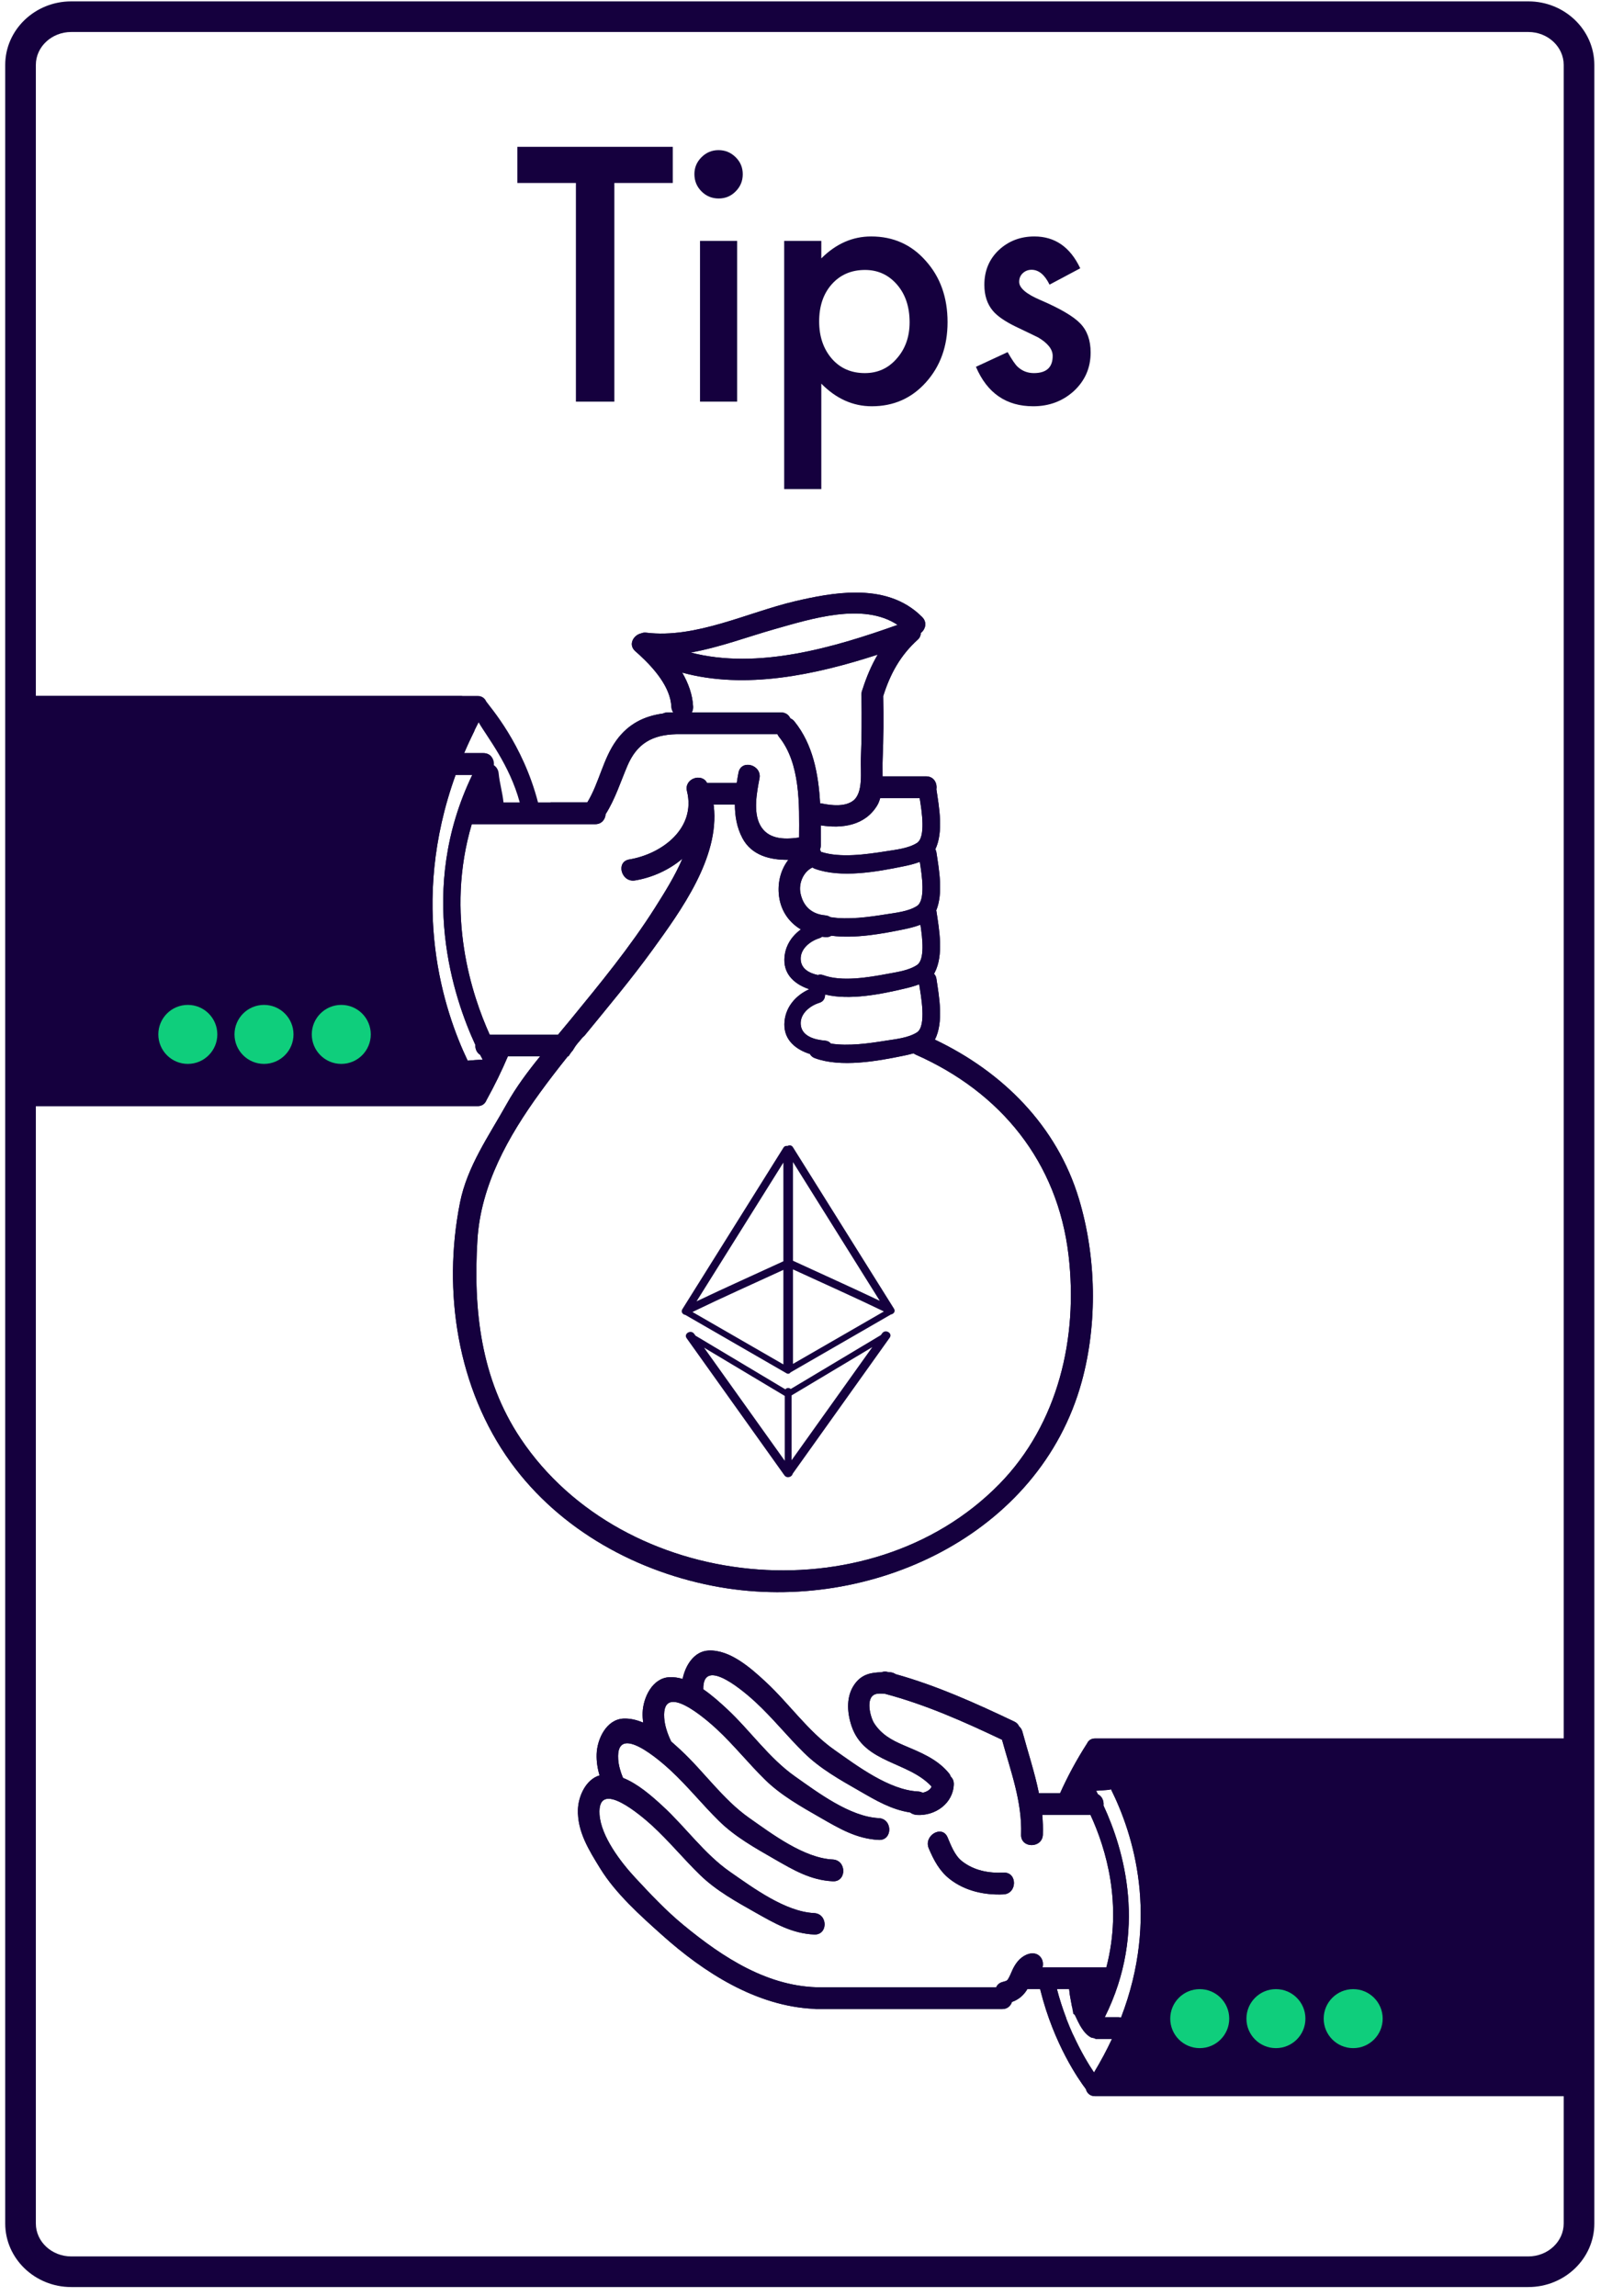 <?xml version="1.0" encoding="UTF-8" standalone="no"?>
<!DOCTYPE svg PUBLIC "-//W3C//DTD SVG 1.1//EN" "http://www.w3.org/Graphics/SVG/1.1/DTD/svg11.dtd">
<svg width="100%" height="100%" viewBox="0 0 1742 2497" version="1.1" xmlns="http://www.w3.org/2000/svg" xmlns:xlink="http://www.w3.org/1999/xlink" xml:space="preserve" xmlns:serif="http://www.serif.com/" style="fill-rule:evenodd;clip-rule:evenodd;stroke-linejoin:round;stroke-miterlimit:1.414;">
    <g id="Tips" transform="matrix(0.956,0,0,0.967,-588.889,-4059.92)">
        <rect x="615.896" y="4196.89" width="1821.68" height="2580.37" style="fill:none;"/>
        <g id="Layer-1" serif:id="Layer 1" transform="matrix(8.716,0,0,8.614,-92.965,-157.544)">
            <g transform="matrix(1,0,0,1,211.852,600.474)">
                <path d="M0,98.987C-17.026,116.393 -49.126,113.091 -62.525,93.064C-67.738,85.264 -68.727,76.26 -68.17,67.114C-67.732,59.974 -64.145,53.601 -59.996,47.888C-58.83,46.28 -57.613,44.711 -56.375,43.159L-56.289,43.159C-56.124,42.891 -55.942,42.63 -55.727,42.391C-55.681,42.311 -55.636,42.232 -55.584,42.159C-55.385,41.817 -55.146,41.51 -54.891,41.226C-54.737,41.038 -54.583,40.856 -54.43,40.674C-54.356,40.6 -54.276,40.544 -54.203,40.475C-51.185,36.78 -48.114,33.126 -45.312,29.26C-41.612,24.149 -36.535,17.198 -37.303,10.472C-37.308,10.404 -37.331,10.347 -37.342,10.285L-34.551,10.285C-34.545,11.792 -34.295,13.274 -33.573,14.645C-32.374,16.924 -29.941,17.521 -27.57,17.493C-28.502,18.698 -28.946,20.266 -28.821,21.887C-28.662,24.012 -27.548,25.622 -25.934,26.583C-27.195,27.492 -28.06,28.856 -28.088,30.522C-28.122,32.596 -26.593,33.801 -24.836,34.387C-26.672,35.212 -28.054,36.843 -28.088,38.952C-28.122,41.061 -26.547,42.278 -24.751,42.846C-24.626,43.079 -24.421,43.272 -24.114,43.386C-20.709,44.642 -15.952,43.778 -12.512,43.068C-12.143,42.994 -11.688,42.891 -11.222,42.76C-11.142,42.817 -11.051,42.875 -10.949,42.921C0.187,47.842 7.589,56.944 9.021,69.126C10.283,79.864 7.697,91.114 0,98.987M-66.567,40.317C-68.875,35.217 -72.405,24.633 -68.909,12.837L-52.793,12.837C-51.929,12.837 -51.474,12.2 -51.429,11.53C-50.178,9.551 -49.496,7.351 -48.586,5.214C-47.342,2.298 -45.335,1.161 -42.18,1.087L-28.992,1.087C-28.94,1.206 -28.878,1.32 -28.787,1.434C-26.001,4.884 -26.132,10.239 -26.167,14.588C-26.2,14.593 -26.229,14.588 -26.263,14.593C-28.179,14.86 -30.276,14.809 -31.271,12.923C-32.175,11.2 -31.68,8.659 -31.339,6.868C-30.992,5.077 -33.732,4.315 -34.08,6.112C-34.165,6.549 -34.238,6.993 -34.307,7.442L-38.189,7.442C-38.872,6.112 -41.213,6.874 -40.804,8.528C-39.61,13.36 -44.039,16.725 -48.336,17.442C-50.144,17.743 -49.377,20.483 -47.586,20.182C-45.295,19.801 -43.124,18.795 -41.407,17.35C-42.384,19.63 -43.749,21.796 -44.982,23.746C-48.229,28.874 -52.105,33.587 -55.942,38.276C-56.494,38.952 -57.068,39.634 -57.636,40.317L-66.567,40.317ZM-69.443,43.716C-72.547,37.218 -77.146,23.359 -71.018,6.402L-68.84,6.402C-76.077,21.392 -71.256,35.581 -68.442,41.653C-68.471,42.165 -68.261,42.681 -67.812,42.954C-67.692,43.193 -67.579,43.409 -67.471,43.602C-68.13,43.596 -68.784,43.659 -69.443,43.716M-68.011,-0.459C-66.925,1.439 -63.975,5.066 -62.645,9.995L-64.765,9.995C-64.89,8.716 -65.271,7.488 -65.396,6.209C-65.441,5.714 -65.691,5.362 -66.021,5.134C-65.947,4.378 -66.402,3.559 -67.386,3.559L-69.904,3.559C-69.341,2.235 -68.71,0.893 -68.011,-0.459M-15.9,-9.304C-16.724,-7.906 -17.361,-6.394 -17.878,-4.774C-17.941,-4.643 -17.986,-4.495 -18.003,-4.336C-18.043,-4.154 -18.049,-3.99 -18.021,-3.835C-17.975,-1.096 -17.992,1.638 -18.1,4.378C-18.157,5.919 -17.748,8.756 -19.123,9.784C-20.198,10.586 -21.926,10.393 -23.137,10.148C-23.239,10.126 -23.33,10.12 -23.421,10.12C-23.637,6.266 -24.359,2.417 -26.775,-0.578C-26.939,-0.784 -27.122,-0.909 -27.309,-0.982C-27.508,-1.419 -27.912,-1.755 -28.537,-1.755L-40.179,-1.755C-40.06,-1.954 -39.991,-2.204 -40.003,-2.505C-40.077,-4.07 -40.623,-5.57 -41.43,-6.956C-33.204,-4.711 -24.086,-6.644 -15.9,-9.304M-29.373,-12.63C-24.677,-13.954 -17.793,-16.177 -13.308,-13.187C-21.642,-10.214 -31.567,-7.304 -40.321,-9.577C-36.581,-10.237 -32.84,-11.647 -29.373,-12.63M-10.42,9.432C-10.147,11.109 -9.601,14.548 -10.778,15.293C-11.915,16.014 -13.569,16.174 -14.871,16.384C-17.361,16.776 -20.823,17.276 -23.307,16.447C-23.341,16.344 -23.386,16.248 -23.443,16.163C-23.37,15.998 -23.33,15.804 -23.33,15.583C-23.33,14.736 -23.33,13.866 -23.335,12.991C-20.539,13.434 -17.571,13.024 -15.98,10.41C-15.798,10.12 -15.678,9.784 -15.576,9.432L-10.42,9.432ZM-10.778,23.524C-11.915,24.252 -13.569,24.405 -14.871,24.616C-16.975,24.951 -19.771,25.36 -22.085,24.973C-22.278,24.848 -22.5,24.763 -22.773,24.741C-24.541,24.581 -25.649,23.542 -25.99,21.825C-26.24,20.546 -25.604,19.039 -24.416,18.487C-24.325,18.555 -24.228,18.612 -24.114,18.653C-20.709,19.909 -15.952,19.045 -12.512,18.335C-11.92,18.216 -11.136,18.039 -10.403,17.76C-10.125,19.471 -9.624,22.797 -10.778,23.524M-10.778,40.026C-11.915,40.749 -13.569,40.908 -14.871,41.112C-16.952,41.448 -19.708,41.851 -22.011,41.487C-22.182,41.277 -22.437,41.13 -22.773,41.1C-24.086,40.999 -25.865,40.544 -25.956,38.952C-26.036,37.548 -24.717,36.53 -23.518,36.161C-22.966,35.991 -22.75,35.524 -22.778,35.075C-19.572,35.871 -15.411,35.024 -12.393,34.307C-11.853,34.182 -11.153,34.007 -10.488,33.745C-10.261,35.177 -9.494,39.208 -10.778,40.026M-10.755,31.216C-11.847,31.954 -13.416,32.153 -14.684,32.392C-17.111,32.846 -20.59,33.438 -22.989,32.557C-23.267,32.455 -23.512,32.46 -23.716,32.534C-24.808,32.301 -25.888,31.75 -25.956,30.522C-26.036,29.118 -24.717,28.094 -23.518,27.725C-23.375,27.679 -23.256,27.612 -23.154,27.532C-23.023,27.549 -22.898,27.571 -22.773,27.583C-22.432,27.612 -22.159,27.538 -21.949,27.401C-18.873,27.804 -15.269,27.139 -12.512,26.571C-11.898,26.44 -11.08,26.264 -10.323,25.964C-10.045,27.748 -9.732,30.522 -10.755,31.216M10.369,61.742C7.492,52.209 0.392,45.166 -8.431,40.97C-7.271,38.679 -7.874,35.411 -8.237,33.001C-8.283,32.721 -8.396,32.511 -8.555,32.376C-8.521,32.329 -8.493,32.284 -8.47,32.239C-7.26,29.92 -7.868,26.628 -8.237,24.178C-8.243,24.149 -8.254,24.127 -8.26,24.104C-7.327,21.836 -7.89,18.784 -8.237,16.504C-8.266,16.35 -8.311,16.225 -8.374,16.117C-7.293,13.833 -7.879,10.643 -8.237,8.278C-8.106,7.493 -8.555,6.59 -9.59,6.59L-15.264,6.59C-15.257,5.799 -15.286,5.032 -15.257,4.378C-15.133,1.622 -15.133,-1.136 -15.178,-3.899C-14.263,-6.798 -12.95,-9.197 -10.67,-11.26C-10.403,-11.499 -10.278,-11.812 -10.267,-12.13C-9.669,-12.613 -9.402,-13.517 -10.102,-14.216C-12.5,-16.626 -15.576,-17.406 -18.771,-17.406C-21.448,-17.406 -24.211,-16.859 -26.718,-16.268C-32.875,-14.819 -39.667,-11.379 -46.114,-12.169C-46.375,-12.203 -46.591,-12.163 -46.779,-12.084C-47.785,-11.868 -48.53,-10.607 -47.546,-9.742C-47.432,-9.646 -47.319,-9.543 -47.2,-9.435C-47.148,-9.378 -47.091,-9.327 -47.023,-9.277C-45.13,-7.531 -42.964,-5.081 -42.845,-2.505C-42.833,-2.233 -42.754,-2.011 -42.64,-1.818C-42.629,-1.795 -42.623,-1.773 -42.606,-1.755L-43.317,-1.755C-43.561,-1.755 -43.766,-1.699 -43.948,-1.613C-46.381,-1.278 -48.444,-0.277 -50.013,1.878C-51.775,4.294 -52.259,7.436 -53.822,9.995L-60.257,9.995C-62.235,2.338 -66.516,-2.46 -67.021,-3.194C-67.198,-3.597 -67.567,-3.909 -68.142,-3.909L-127.83,-3.909L-127.83,49.651L-68.142,49.651C-67.539,49.651 -67.158,49.309 -66.993,48.883C-65.919,46.939 -64.992,45.035 -64.196,43.159L-59.99,43.159C-61.593,45.137 -63.122,47.177 -64.35,49.378C-66.675,53.539 -69.506,57.518 -70.449,62.27C-72.746,73.833 -70.785,86.549 -63.821,96.162C-57.386,105.042 -47.205,110.601 -36.518,112.466C-16.883,115.887 5.241,105.707 10.744,85.623C12.83,78 12.648,69.297 10.369,61.742" style="fill:rgb(21,0,62);fill-rule:nonzero;"/>
            </g>
            <g transform="matrix(1,0,0,1,224.198,724.174)">
                <path d="M0,52.138C-0.682,51.126 -1.7,49.454 -2.711,47.243C-3.218,46.653 -3.576,45.953 -3.644,45.22C-3.649,45.158 -3.638,45.1 -3.627,45.049L-3.627,45.043C-3.848,44.458 -4.064,43.856 -4.269,43.219C-4.474,42.588 -4.667,41.928 -4.843,41.246L-3.251,41.246C-3.24,41.394 -3.223,41.542 -3.2,41.69C-3.188,41.803 -3.172,41.911 -3.155,42.026C-3.069,42.565 -2.956,43.1 -2.859,43.633C-2.695,43.668 -2.546,43.77 -2.438,43.918C-2.229,44.202 -2.126,44.452 -2.063,44.799C-2.023,45.033 -1.984,45.287 -1.888,45.51C-1.825,45.663 -1.802,45.823 -1.83,45.97C-1.33,46.653 -0.739,47.239 0.068,47.664C0.097,47.676 0.114,47.693 0.137,47.71L0.142,47.71C0.159,47.727 0.177,47.743 0.193,47.761L2.342,47.761C1.671,49.199 0.893,50.66 0,52.138M-6.855,37.261C-7.282,36.528 -8.083,36.443 -8.799,36.75C-9.732,37.148 -10.317,37.978 -10.71,38.876C-10.863,39.235 -11.011,39.586 -11.21,39.922C-11.232,39.955 -11.25,39.985 -11.261,40.007C-11.307,40.052 -11.352,40.098 -11.403,40.144C-11.392,40.126 -11.426,40.144 -11.517,40.206C-11.517,40.184 -11.892,40.308 -11.869,40.303C-12.347,40.405 -12.637,40.684 -12.779,41.019L-35.557,41.019C-42.464,41.065 -48.45,37.136 -53.606,32.89C-55.891,31.008 -57.92,28.848 -59.927,26.688C-61.809,24.659 -64.384,21.293 -64.571,18.446C-64.884,13.602 -59.012,18.707 -57.727,19.878C-55.487,21.924 -53.578,24.284 -51.4,26.387C-49.302,28.416 -46.693,29.848 -44.169,31.276C-41.696,32.668 -39.457,33.982 -36.552,34.123C-34.716,34.214 -34.727,31.418 -36.552,31.326C-40.31,31.145 -44.493,28.046 -47.506,25.954C-50.894,23.607 -53.361,20.054 -56.391,17.291C-57.772,16.024 -59.569,14.438 -61.507,13.67C-61.849,12.846 -62.082,12.022 -62.133,11.232C-62.445,6.315 -56.573,11.499 -55.289,12.693C-53.048,14.768 -51.139,17.166 -48.961,19.304C-46.864,21.367 -44.254,22.823 -41.725,24.278C-39.258,25.694 -37.018,27.029 -34.113,27.171C-32.277,27.262 -32.289,24.42 -34.113,24.328C-37.871,24.147 -42.055,20.992 -45.068,18.871C-48.455,16.479 -50.923,12.869 -53.947,10.061C-54.339,9.697 -54.766,9.31 -55.214,8.918C-55.715,7.877 -56.061,6.821 -56.124,5.831C-56.442,0.909 -50.57,6.093 -49.28,7.286C-47.046,9.362 -45.135,11.766 -42.959,13.904C-40.861,15.961 -38.252,17.416 -35.722,18.871C-33.255,20.287 -31.015,21.623 -28.104,21.771C-26.274,21.856 -26.286,19.014 -28.104,18.928C-31.868,18.742 -36.052,15.592 -39.064,13.466C-42.453,11.073 -44.919,7.462 -47.944,4.655C-48.825,3.836 -49.876,2.886 -51.02,2.102C-51.116,-2.383 -45.431,2.63 -44.164,3.808C-41.93,5.882 -40.02,8.282 -37.843,10.418C-35.745,12.482 -33.136,13.938 -30.606,15.387C-28.44,16.638 -26.444,17.814 -24.018,18.184C-23.773,18.366 -23.472,18.486 -23.142,18.508C-20.749,18.661 -18.407,17.024 -18.31,14.529C-18.293,14.079 -18.452,13.75 -18.696,13.517C-18.753,13.358 -18.833,13.199 -18.958,13.05C-20.516,11.158 -22.716,10.327 -24.904,9.39C-26.462,8.725 -27.792,7.974 -28.725,6.513C-29.185,5.78 -29.89,3.256 -28.593,2.756C-28.258,2.625 -27.758,2.654 -27.303,2.688C-21.988,4.097 -16.968,6.337 -12.012,8.691C-10.886,12.784 -9.374,16.768 -9.521,21.077C-9.584,22.908 -6.742,22.902 -6.679,21.077C-6.651,20.207 -6.679,19.355 -6.759,18.508L-0.46,18.508C1.581,22.93 3.758,30.196 1.614,38.405L-6.725,38.405C-6.622,38.017 -6.668,37.579 -6.855,37.261M2.217,15.159C5.145,21.037 8.562,31.872 3.53,44.964C3.417,44.936 3.292,44.918 3.161,44.918L1.404,44.918C7.032,33.641 3.917,23.049 1.239,17.28C1.308,16.7 1.063,16.08 0.512,15.808C0.432,15.649 0.353,15.501 0.273,15.353C0.796,15.325 1.313,15.279 1.83,15.24C1.967,15.234 2.098,15.2 2.217,15.159M0.125,8.526C-0.398,8.526 -0.739,8.804 -0.904,9.168C-2.325,11.379 -3.479,13.551 -4.428,15.665L-7.197,15.665C-7.743,12.965 -8.629,10.322 -9.351,7.639C-9.436,7.326 -9.596,7.099 -9.789,6.934C-9.897,6.684 -10.096,6.462 -10.425,6.309C-15.451,3.921 -20.544,1.619 -25.911,0.124C-26.121,-0.024 -26.382,-0.121 -26.706,-0.127L-26.792,-0.127C-26.832,-0.132 -26.871,-0.149 -26.911,-0.155C-27.229,-0.24 -27.513,-0.217 -27.758,-0.121C-29.048,-0.092 -30.213,0.113 -31.123,1.249C-32.408,2.858 -32.277,5.064 -31.657,6.906C-30.015,11.788 -24.245,11.493 -21.209,14.801C-21.368,15.228 -21.84,15.494 -22.374,15.609C-22.551,15.518 -22.756,15.455 -22.988,15.444C-26.751,15.256 -30.936,12.107 -33.948,9.981C-37.336,7.593 -39.803,3.984 -42.828,1.175C-44.772,-0.632 -47.523,-3.093 -50.337,-2.958C-52.23,-2.867 -53.373,-0.996 -53.72,0.749C-54.288,0.584 -54.868,0.493 -55.453,0.522C-57.682,0.635 -58.875,3.205 -58.943,5.143C-58.96,5.592 -58.926,6.031 -58.87,6.456C-59.711,6.099 -60.581,5.888 -61.456,5.928C-63.684,6.041 -64.884,8.611 -64.947,10.549C-64.98,11.528 -64.833,12.453 -64.566,13.346C-66.362,13.869 -67.328,16.07 -67.391,17.769C-67.493,20.674 -65.953,23.107 -64.469,25.517C-62.457,28.78 -59.239,31.657 -56.397,34.198C-50.934,39.092 -44.084,43.486 -36.58,43.827C-36.483,43.85 -36.376,43.862 -36.268,43.862L-12.012,43.862C-11.307,43.862 -10.88,43.441 -10.715,42.929C-9.846,42.633 -9.164,42.036 -8.697,41.246L-7.032,41.246C-7.021,41.297 -7.009,41.354 -6.998,41.406C-5.235,48.454 -1.984,53.093 -1.063,54.304C-0.937,54.804 -0.546,55.231 0.125,55.231L63.332,55.231L63.332,8.526L0.125,8.526Z" style="fill:rgb(21,0,62);fill-rule:nonzero;"/>
            </g>
            <g transform="matrix(1,0,0,1,212.374,744.046)">
                <path d="M0,9.01C-2.479,9.13 -5.065,8.555 -7.038,6.991C-8.362,5.947 -9.107,4.531 -9.755,3.001C-10.46,1.33 -8.01,-0.12 -7.299,1.564C-6.85,2.626 -6.361,3.928 -5.435,4.661C-3.877,5.895 -1.944,6.265 0,6.168C1.835,6.077 1.825,8.919 0,9.01" style="fill:rgb(21,0,62);fill-rule:nonzero;"/>
            </g>
            <g transform="matrix(1,0,0,1,227.728,731.347)">
                <path d="M0,37.791C-0.114,37.763 -0.239,37.745 -0.369,37.745L-2.126,37.745C3.501,26.468 0.387,15.876 -2.291,10.106C-2.223,9.526 -2.467,8.907 -3.019,8.635C-3.098,8.476 -3.178,8.328 -3.257,8.18C-2.734,8.151 -2.217,8.105 -1.7,8.066C-1.563,8.061 -1.433,8.026 -1.313,7.986C1.614,13.864 5.031,24.699 0,37.791M-3.53,44.965C-4.212,43.953 -5.23,42.281 -6.242,40.07C-6.548,39.389 -6.855,38.655 -7.157,37.876L-7.157,37.87C-7.378,37.291 -7.594,36.683 -7.799,36.046C-8.004,35.415 -8.197,34.755 -8.373,34.073L-6.782,34.073C-6.771,34.221 -6.753,34.369 -6.73,34.517C-6.719,34.63 -6.702,34.738 -6.685,34.853C-6.6,35.392 -6.486,35.927 -6.39,36.46C-6.333,36.745 -6.281,37.029 -6.236,37.313C-6.145,37.358 -6.06,37.427 -6.003,37.546C-5.548,38.513 -4.923,39.939 -3.854,40.435C-3.797,40.435 -3.734,40.439 -3.672,40.463C-3.638,40.463 -3.468,40.52 -3.394,40.537L-3.388,40.537C-3.348,40.542 -3.314,40.57 -3.28,40.588L-1.188,40.588C-1.859,42.025 -2.638,43.487 -3.53,44.965M-10.386,30.088C-10.812,29.354 -11.614,29.27 -12.33,29.577C-13.262,29.975 -13.848,30.805 -14.24,31.703C-14.393,32.062 -14.542,32.413 -14.74,32.749C-14.763,32.782 -14.78,32.812 -14.791,32.834C-14.837,32.879 -14.882,32.925 -14.934,32.971C-14.922,32.953 -14.956,32.971 -15.047,33.033C-15.047,33.011 -15.422,33.135 -15.399,33.13C-15.877,33.231 -16.167,33.511 -16.309,33.846L-39.087,33.846C-45.995,33.892 -51.98,29.963 -57.136,25.717C-59.421,23.835 -61.451,21.675 -63.458,19.515C-65.339,17.485 -67.914,14.12 -68.102,11.272C-68.414,6.429 -62.542,11.534 -61.257,12.705C-59.018,14.751 -57.108,17.11 -54.931,19.214C-52.833,21.243 -50.224,22.675 -47.7,24.103C-45.227,25.495 -42.987,26.809 -40.082,26.95C-38.247,27.041 -38.257,24.245 -40.082,24.153C-43.84,23.972 -48.023,20.873 -51.037,18.781C-54.424,16.434 -56.891,12.881 -59.921,10.118C-61.303,8.851 -63.099,7.265 -65.037,6.497C-65.379,5.673 -65.612,4.849 -65.663,4.059C-65.976,-0.858 -60.103,4.326 -58.819,5.52C-56.579,7.595 -54.669,9.993 -52.492,12.131C-50.394,14.194 -47.785,15.649 -45.255,17.104C-42.788,18.52 -40.548,19.855 -37.644,19.998C-35.808,20.089 -35.819,17.247 -37.644,17.155C-41.401,16.974 -45.585,13.819 -48.598,11.698C-51.985,9.306 -54.453,5.696 -57.477,2.888C-57.869,2.523 -58.296,2.137 -58.745,1.745C-59.245,0.704 -59.591,-0.353 -59.654,-1.342C-59.973,-6.265 -54.101,-1.08 -52.81,0.113C-50.576,2.188 -48.666,4.593 -46.489,6.73C-44.391,8.788 -41.782,10.243 -39.252,11.698C-36.785,13.114 -34.545,14.45 -31.635,14.598C-29.804,14.683 -29.816,11.841 -31.635,11.755C-35.398,11.568 -39.582,8.419 -42.595,6.293C-45.983,3.899 -48.45,0.289 -51.474,-2.519C-52.355,-3.337 -53.407,-4.287 -54.55,-5.071C-54.646,-9.556 -48.961,-4.543 -47.694,-3.365C-45.46,-1.291 -43.55,1.108 -41.373,3.245C-39.275,5.309 -36.666,6.765 -34.136,8.214C-31.971,9.465 -29.975,10.641 -27.548,11.011C-27.304,11.192 -27.002,11.312 -26.672,11.335C-24.279,11.488 -21.937,9.851 -21.84,7.355C-21.823,6.906 -21.982,6.577 -22.227,6.344C-22.284,6.185 -22.363,6.025 -22.488,5.877C-24.046,3.984 -26.246,3.154 -28.434,2.217C-29.992,1.552 -31.322,0.801 -32.255,-0.66C-32.715,-1.394 -33.42,-3.917 -32.124,-4.417C-31.789,-4.548 -31.288,-4.52 -30.833,-4.485C-25.518,-3.076 -20.499,-0.836 -15.542,1.518C-14.416,5.61 -12.904,9.595 -13.052,13.904C-13.114,15.734 -10.272,15.729 -10.209,13.904C-10.181,13.034 -10.209,12.182 -10.289,11.335L-3.99,11.335C-1.95,15.757 0.228,23.022 -1.916,31.231L-10.255,31.231C-10.152,30.844 -10.198,30.406 -10.386,30.088M-3.399,4.359C-3.189,4.672 -2.944,5.053 -2.678,5.497C-3.149,5.531 -3.621,5.554 -4.093,5.548C-3.871,5.15 -3.638,4.758 -3.399,4.359M59.802,1.353L-3.405,1.353C-3.928,1.353 -4.269,1.631 -4.434,1.995C-5.855,4.206 -7.009,6.378 -7.958,8.492L-10.727,8.492C-11.273,5.792 -12.159,3.148 -12.881,0.466C-12.966,0.153 -13.126,-0.074 -13.319,-0.239C-13.427,-0.489 -13.626,-0.711 -13.956,-0.864C-18.981,-3.252 -24.074,-5.554 -29.441,-7.049C-29.651,-7.197 -29.913,-7.294 -30.236,-7.3L-30.322,-7.3C-30.362,-7.305 -30.401,-7.322 -30.441,-7.328C-30.759,-7.413 -31.043,-7.391 -31.288,-7.294C-32.579,-7.266 -33.744,-7.061 -34.653,-5.924C-35.938,-4.315 -35.808,-2.109 -35.188,-0.268C-33.545,4.615 -27.775,4.32 -24.739,7.628C-24.898,8.055 -25.371,8.321 -25.904,8.436C-26.081,8.345 -26.286,8.282 -26.519,8.27C-30.282,8.083 -34.466,4.934 -37.479,2.808C-40.867,0.42 -43.333,-3.189 -46.358,-5.998C-48.302,-7.805 -51.053,-10.267 -53.867,-10.131C-55.76,-10.04 -56.903,-8.169 -57.25,-6.424C-57.818,-6.589 -58.398,-6.68 -58.983,-6.651C-61.212,-6.538 -62.405,-3.968 -62.474,-2.03C-62.491,-1.581 -62.457,-1.143 -62.4,-0.717C-63.241,-1.074 -64.111,-1.285 -64.986,-1.245C-67.214,-1.132 -68.414,1.437 -68.477,3.376C-68.511,4.354 -68.363,5.28 -68.096,6.173C-69.892,6.696 -70.858,8.896 -70.921,10.596C-71.023,13.501 -69.483,15.934 -67.999,18.344C-65.987,21.606 -62.77,24.483 -59.927,27.024C-54.464,31.919 -47.614,36.312 -40.11,36.654C-40.014,36.677 -39.906,36.688 -39.798,36.688L-15.542,36.688C-14.837,36.688 -14.41,36.268 -14.246,35.756C-13.376,35.46 -12.694,34.863 -12.228,34.073L-10.562,34.073C-10.551,34.124 -10.54,34.181 -10.528,34.232C-8.766,41.281 -5.514,45.92 -4.593,47.131C-4.468,47.631 -4.076,48.058 -3.405,48.058L59.802,48.058L59.802,45.493L-1.381,45.493C5.861,33.106 5.372,22.192 3.593,15.087C2.274,9.806 0.119,5.889 -1.268,3.74L59.802,3.74L59.802,1.353Z" style="fill:rgb(21,0,62);fill-rule:nonzero;"/>
            </g>
            <g transform="matrix(1,0,0,1,222.163,739.839)">
                <path d="M0,-0.153C0.028,-0.102 0.063,-0.05 0.091,0L-0.068,0C-0.045,-0.05 -0.022,-0.102 0,-0.153" style="fill:rgb(21,0,62);fill-rule:nonzero;"/>
            </g>
            <g transform="matrix(1,0,0,1,119.666,640.761)">
                <path d="M0,-0.001C0,-2.128 -1.725,-3.853 -3.852,-3.853C-5.979,-3.853 -7.705,-2.128 -7.705,-0.001C-7.705,2.127 -5.979,3.852 -3.852,3.852C-1.725,3.852 0,2.127 0,-0.001" style="fill:rgb(15,206,124);fill-rule:nonzero;"/>
            </g>
            <g transform="matrix(1,0,0,1,109.718,640.761)">
                <path d="M0,-0.001C0,-2.128 -1.724,-3.853 -3.852,-3.853C-5.979,-3.853 -7.704,-2.128 -7.704,-0.001C-7.704,2.127 -5.979,3.852 -3.852,3.852C-1.724,3.852 0,2.127 0,-0.001" style="fill:rgb(15,206,124);fill-rule:nonzero;"/>
            </g>
            <g transform="matrix(1,0,0,1,129.756,640.761)">
                <path d="M0,-0.001C0,-2.128 -1.724,-3.853 -3.852,-3.853C-5.979,-3.853 -7.704,-2.128 -7.704,-0.001C-7.704,2.127 -5.979,3.852 -3.852,3.852C-1.724,3.852 0,2.127 0,-0.001" style="fill:rgb(15,206,124);fill-rule:nonzero;"/>
            </g>
            <g transform="matrix(1,0,0,1,244.1,769.281)">
                <path d="M0,0.001C0,2.129 1.725,3.853 3.852,3.853C5.979,3.853 7.704,2.129 7.704,0.001C7.704,-2.127 5.979,-3.852 3.852,-3.852C1.725,-3.852 0,-2.127 0,0.001" style="fill:rgb(15,206,124);fill-rule:nonzero;"/>
            </g>
            <g transform="matrix(1,0,0,1,234.151,769.281)">
                <path d="M0,0.001C0,2.129 1.725,3.853 3.852,3.853C5.979,3.853 7.704,2.129 7.704,0.001C7.704,-2.127 5.979,-3.852 3.852,-3.852C1.725,-3.852 0,-2.127 0,0.001" style="fill:rgb(15,206,124);fill-rule:nonzero;"/>
            </g>
            <g transform="matrix(1,0,0,1,254.189,769.281)">
                <path d="M0,0.001C0,2.129 1.725,3.853 3.853,3.853C5.979,3.853 7.704,2.129 7.704,0.001C7.704,-2.127 5.979,-3.852 3.853,-3.852C1.725,-3.852 0,-2.127 0,0.001" style="fill:rgb(15,206,124);fill-rule:nonzero;"/>
            </g>
            <g transform="matrix(1,0,0,1,211.852,600.474)">
                <path d="M0,98.987C-17.026,116.393 -49.126,113.091 -62.525,93.064C-67.738,85.264 -68.727,76.26 -68.17,67.114C-67.732,59.974 -64.145,53.601 -59.996,47.888C-58.83,46.28 -57.613,44.711 -56.375,43.159L-56.289,43.159C-56.124,42.891 -55.942,42.63 -55.727,42.391C-55.681,42.311 -55.636,42.232 -55.584,42.159C-55.385,41.817 -55.146,41.51 -54.891,41.226C-54.737,41.038 -54.583,40.856 -54.43,40.674C-54.356,40.6 -54.276,40.544 -54.203,40.475C-51.185,36.78 -48.114,33.126 -45.312,29.26C-41.612,24.149 -36.535,17.198 -37.303,10.472C-37.308,10.404 -37.331,10.347 -37.342,10.285L-34.551,10.285C-34.545,11.792 -34.295,13.274 -33.573,14.645C-32.374,16.924 -29.941,17.521 -27.57,17.493C-28.502,18.698 -28.946,20.266 -28.821,21.887C-28.662,24.012 -27.548,25.622 -25.934,26.583C-27.195,27.492 -28.06,28.856 -28.088,30.522C-28.122,32.596 -26.593,33.801 -24.836,34.387C-26.672,35.212 -28.054,36.843 -28.088,38.952C-28.122,41.061 -26.547,42.278 -24.751,42.846C-24.626,43.079 -24.421,43.272 -24.114,43.386C-20.709,44.642 -15.952,43.778 -12.512,43.068C-12.143,42.994 -11.688,42.891 -11.222,42.76C-11.142,42.817 -11.051,42.875 -10.949,42.921C0.187,47.842 7.589,56.944 9.021,69.126C10.283,79.864 7.697,91.114 0,98.987M-66.567,40.317C-68.875,35.217 -72.405,24.633 -68.909,12.837L-52.793,12.837C-51.929,12.837 -51.474,12.2 -51.429,11.53C-50.178,9.551 -49.496,7.351 -48.586,5.214C-47.342,2.298 -45.335,1.161 -42.18,1.087L-28.992,1.087C-28.94,1.206 -28.878,1.32 -28.787,1.434C-26.001,4.884 -26.132,10.239 -26.167,14.588C-26.2,14.593 -26.229,14.588 -26.263,14.593C-28.179,14.86 -30.276,14.809 -31.271,12.923C-32.175,11.2 -31.68,8.659 -31.339,6.868C-30.992,5.077 -33.732,4.315 -34.08,6.112C-34.165,6.549 -34.238,6.993 -34.307,7.442L-38.189,7.442C-38.872,6.112 -41.213,6.874 -40.804,8.528C-39.61,13.36 -44.039,16.725 -48.336,17.442C-50.144,17.743 -49.377,20.483 -47.586,20.182C-45.295,19.801 -43.124,18.795 -41.407,17.35C-42.384,19.63 -43.749,21.796 -44.982,23.746C-48.229,28.874 -52.105,33.587 -55.942,38.276C-56.494,38.952 -57.068,39.634 -57.636,40.317L-66.567,40.317ZM-69.443,43.716C-72.547,37.218 -77.146,23.359 -71.018,6.402L-68.84,6.402C-76.077,21.392 -71.256,35.581 -68.442,41.653C-68.471,42.165 -68.261,42.681 -67.812,42.954C-67.692,43.193 -67.579,43.409 -67.471,43.602C-68.13,43.596 -68.784,43.659 -69.443,43.716M-15.9,-9.304C-16.724,-7.906 -17.361,-6.394 -17.878,-4.774C-17.941,-4.643 -17.986,-4.495 -18.003,-4.336C-18.043,-4.154 -18.049,-3.99 -18.021,-3.835C-17.975,-1.096 -17.992,1.638 -18.1,4.378C-18.157,5.919 -17.748,8.756 -19.123,9.784C-20.198,10.586 -21.926,10.393 -23.137,10.148C-23.239,10.126 -23.33,10.12 -23.421,10.12C-23.637,6.266 -24.359,2.417 -26.775,-0.578C-26.939,-0.784 -27.122,-0.909 -27.309,-0.982C-27.508,-1.419 -27.912,-1.755 -28.537,-1.755L-40.179,-1.755C-40.06,-1.954 -39.991,-2.204 -40.003,-2.505C-40.077,-4.07 -40.623,-5.57 -41.43,-6.956C-33.204,-4.711 -24.086,-6.644 -15.9,-9.304M-29.373,-12.63C-24.677,-13.954 -17.793,-16.177 -13.308,-13.187C-21.642,-10.214 -31.567,-7.304 -40.321,-9.577C-36.581,-10.237 -32.84,-11.647 -29.373,-12.63M-10.42,9.432C-10.147,11.109 -9.601,14.548 -10.778,15.293C-11.915,16.014 -13.569,16.174 -14.871,16.384C-17.361,16.776 -20.823,17.276 -23.307,16.447C-23.341,16.344 -23.386,16.248 -23.443,16.163C-23.37,15.998 -23.33,15.804 -23.33,15.583C-23.33,14.736 -23.33,13.866 -23.335,12.991C-20.539,13.434 -17.571,13.024 -15.98,10.41C-15.798,10.12 -15.678,9.784 -15.576,9.432L-10.42,9.432ZM-10.778,23.524C-11.915,24.252 -13.569,24.405 -14.871,24.616C-16.975,24.951 -19.771,25.36 -22.085,24.973C-22.278,24.848 -22.5,24.763 -22.773,24.741C-24.541,24.581 -25.649,23.542 -25.99,21.825C-26.24,20.546 -25.604,19.039 -24.416,18.487C-24.325,18.555 -24.228,18.612 -24.114,18.653C-20.709,19.909 -15.952,19.045 -12.512,18.335C-11.92,18.216 -11.136,18.039 -10.403,17.76C-10.125,19.471 -9.624,22.797 -10.778,23.524M-10.778,40.026C-11.915,40.749 -13.569,40.908 -14.871,41.112C-16.952,41.448 -19.708,41.851 -22.011,41.487C-22.182,41.277 -22.437,41.13 -22.773,41.1C-24.086,40.999 -25.865,40.544 -25.956,38.952C-26.036,37.548 -24.717,36.53 -23.518,36.161C-22.966,35.991 -22.75,35.524 -22.778,35.075C-19.572,35.871 -15.411,35.024 -12.393,34.307C-11.853,34.182 -11.153,34.007 -10.488,33.745C-10.261,35.177 -9.494,39.208 -10.778,40.026M-10.755,31.216C-11.847,31.954 -13.416,32.153 -14.684,32.392C-17.111,32.846 -20.59,33.438 -22.989,32.557C-23.267,32.455 -23.512,32.46 -23.716,32.534C-24.808,32.301 -25.888,31.75 -25.956,30.522C-26.036,29.118 -24.717,28.094 -23.518,27.725C-23.375,27.679 -23.256,27.612 -23.154,27.532C-23.023,27.549 -22.898,27.571 -22.773,27.583C-22.432,27.612 -22.159,27.538 -21.949,27.401C-18.873,27.804 -15.269,27.139 -12.512,26.571C-11.898,26.44 -11.08,26.264 -10.323,25.964C-10.045,27.748 -9.732,30.522 -10.755,31.216M10.369,61.742C7.492,52.209 0.392,45.166 -8.431,40.97C-7.271,38.679 -7.874,35.411 -8.237,33.001C-8.283,32.721 -8.396,32.511 -8.555,32.376C-8.521,32.329 -8.493,32.284 -8.47,32.239C-7.26,29.92 -7.868,26.628 -8.237,24.178C-8.243,24.149 -8.254,24.127 -8.26,24.104C-7.327,21.836 -7.89,18.784 -8.237,16.504C-8.266,16.35 -8.311,16.225 -8.374,16.117C-7.293,13.833 -7.879,10.643 -8.237,8.278C-8.106,7.493 -8.555,6.59 -9.59,6.59L-15.264,6.59C-15.257,5.799 -15.286,5.032 -15.257,4.378C-15.133,1.622 -15.133,-1.136 -15.178,-3.899C-14.263,-6.798 -12.95,-9.197 -10.67,-11.26C-10.403,-11.499 -10.278,-11.812 -10.267,-12.13C-9.669,-12.613 -9.402,-13.517 -10.102,-14.216C-12.5,-16.626 -15.576,-17.406 -18.771,-17.406C-21.448,-17.406 -24.211,-16.859 -26.718,-16.268C-32.875,-14.819 -39.667,-11.379 -46.114,-12.169C-46.375,-12.203 -46.591,-12.163 -46.779,-12.084C-47.785,-11.868 -48.53,-10.607 -47.546,-9.742C-47.432,-9.646 -47.319,-9.543 -47.2,-9.435C-47.148,-9.378 -47.091,-9.327 -47.023,-9.277C-45.13,-7.531 -42.964,-5.081 -42.845,-2.505C-42.833,-2.233 -42.754,-2.011 -42.64,-1.818C-42.629,-1.795 -42.623,-1.773 -42.606,-1.755L-43.317,-1.755C-43.561,-1.755 -43.766,-1.699 -43.948,-1.613C-46.381,-1.278 -48.444,-0.277 -50.013,1.878C-51.775,4.294 -52.259,7.436 -53.822,9.995L-58.597,9.995C-58.879,10.225 -59.242,10.358 -59.686,10.309C-59.942,10.282 -60.196,10.245 -60.449,10.204C-60.978,10.688 -61.704,10.905 -62.309,10.649C-63.48,11.481 -65.216,11.567 -66.34,10.614C-66.945,10.1 -66.439,9.212 -65.791,9.135C-66.513,8.776 -66.905,8.027 -66.725,7.113C-66.537,6.156 -66.389,5.122 -66.364,4.091C-66.391,4.036 -66.413,3.98 -66.438,3.925C-66.665,3.706 -66.977,3.559 -67.386,3.559L-69.904,3.559C-69.486,2.576 -69.018,1.581 -68.524,0.581C-69.469,-0.716 -70.268,-2.049 -70.169,-3.909L-127.83,-3.909L-127.83,-1.346L-70.108,-1.346C-77.487,13.002 -77.004,25.645 -75.219,33.853C-74.162,38.736 -72.57,42.596 -71.263,45.211C-71.251,45.626 -71.029,46.047 -70.694,46.314C-70.546,46.592 -70.404,46.854 -70.268,47.092L-127.83,47.092L-127.83,49.651L-68.142,49.651C-67.539,49.651 -67.158,49.309 -66.993,48.883C-65.919,46.939 -64.992,45.035 -64.196,43.159L-59.99,43.159C-61.593,45.137 -63.122,47.177 -64.35,49.378C-66.675,53.539 -69.506,57.518 -70.449,62.27C-72.746,73.833 -70.785,86.549 -63.821,96.162C-57.386,105.042 -47.205,110.601 -36.518,112.466C-16.883,115.887 5.241,105.707 10.744,85.623C12.83,78 12.648,69.297 10.369,61.742" style="fill:rgb(21,0,62);fill-rule:nonzero;"/>
            </g>
            <g transform="matrix(1,0,0,1,184.707,681.629)">
                <path d="M0,14.735L0,6.27C3.513,4.172 7.02,2.07 10.534,-0.028C7.02,4.895 3.513,9.818 0,14.735M-0.893,14.803C-4.406,9.881 -7.918,4.964 -11.426,0.041C-7.918,2.138 -4.406,4.235 -0.893,6.339L-0.893,14.803ZM11.824,-1.835C11.767,-1.756 11.71,-1.682 11.653,-1.603C7.731,0.745 3.809,3.092 -0.114,5.435C-0.302,5.242 -0.654,5.258 -0.813,5.48C-4.724,3.144 -8.641,0.802 -12.552,-1.535C-12.608,-1.614 -12.66,-1.694 -12.717,-1.768C-13.143,-2.365 -14.132,-1.796 -13.706,-1.194C-9.448,4.775 -5.196,10.739 -0.944,16.702C-0.608,17.168 0.068,16.918 0.142,16.503C4.366,10.58 8.589,4.662 12.808,-1.256C13.239,-1.859 12.245,-2.433 11.824,-1.835" style="fill:rgb(21,0,62);fill-rule:nonzero;"/>
            </g>
            <g transform="matrix(1,0,0,1,184.89,656.554)">
                <path d="M0,27.23L0,14.894C3.957,16.719 7.941,18.487 11.869,20.385C7.913,22.666 3.957,24.951 0,27.23M0,0.881C3.774,6.918 7.555,12.956 11.329,18.993C7.577,17.203 3.774,15.508 0,13.763L0,0.881ZM-1.256,13.832C-5.037,15.577 -8.834,17.27 -12.592,19.061C-8.812,13.024 -5.037,6.987 -1.256,0.945L-1.256,13.832ZM-1.256,27.298C-5.213,25.013 -9.169,22.733 -13.126,20.454C-9.204,18.555 -5.219,16.782 -1.256,14.957L-1.256,27.298ZM13.194,20.028C8.794,12.996 4.394,5.963 -0.006,-1.062C-0.182,-1.346 -0.495,-1.358 -0.717,-1.227C-0.91,-1.267 -1.121,-1.21 -1.251,-0.999C-5.651,6.032 -10.051,13.064 -14.45,20.09C-14.678,20.459 -14.382,20.8 -14.052,20.84C-9.647,23.387 -5.236,25.928 -0.83,28.469C-0.614,28.588 -0.416,28.492 -0.307,28.333C4.059,25.815 8.424,23.296 12.79,20.778C13.125,20.732 13.421,20.391 13.194,20.028" style="fill:rgb(21,0,62);fill-rule:nonzero;"/>
            </g>
            <g transform="matrix(1,0,0,1,212.374,744.046)">
                <path d="M0,9.01C-2.479,9.13 -5.065,8.555 -7.038,6.991C-8.362,5.947 -9.107,4.531 -9.755,3.001C-10.46,1.33 -8.01,-0.12 -7.299,1.564C-6.85,2.626 -6.361,3.928 -5.435,4.661C-3.877,5.895 -1.944,6.265 0,6.168C1.835,6.077 1.825,8.919 0,9.01" style="fill:rgb(21,0,62);fill-rule:nonzero;"/>
            </g>
            <g transform="matrix(1,0,0,1,161.564,553.416)">
                <path d="M0,-23.833L0,4.72L-5.021,4.72L-5.021,-23.833L-12.671,-23.833L-12.671,-28.553L7.628,-28.553L7.628,-23.833L0,-23.833Z" style="fill:rgb(21,0,62);fill-rule:nonzero;"/>
            </g>
            <g transform="matrix(1,0,0,1,0,241.54)">
                <path d="M177.597,316.596L172.748,316.596L172.748,295.607L177.597,295.607L177.597,316.596ZM172.016,286.879C172.016,286.032 172.325,285.299 172.942,284.681C173.56,284.064 174.3,283.754 175.162,283.754C176.038,283.754 176.786,284.064 177.403,284.681C178.021,285.285 178.33,286.025 178.33,286.901C178.33,287.778 178.021,288.525 177.403,289.142C176.8,289.76 176.06,290.069 175.184,290.069C174.307,290.069 173.56,289.76 172.942,289.142C172.325,288.525 172.016,287.77 172.016,286.879" style="fill:rgb(21,0,62);fill-rule:nonzero;"/>
            </g>
            <g transform="matrix(1,0,0,1,200.117,558.352)">
                <path d="M0,-10.581C0,-12.592 -0.546,-14.229 -1.638,-15.494C-2.744,-16.772 -4.138,-17.412 -5.818,-17.412C-7.6,-17.412 -9.044,-16.794 -10.15,-15.559C-11.256,-14.323 -11.81,-12.7 -11.81,-10.688C-11.81,-8.721 -11.256,-7.097 -10.15,-5.818C-9.059,-4.568 -7.622,-3.943 -5.84,-3.943C-4.159,-3.943 -2.773,-4.576 -1.681,-5.84C-0.561,-7.104 0,-8.685 0,-10.581M-11.529,11.206L-16.378,11.206L-16.378,-21.205L-11.529,-21.205L-11.529,-18.921C-9.619,-20.831 -7.449,-21.787 -5.021,-21.787C-2.134,-21.787 0.244,-20.724 2.112,-18.598C4.008,-16.485 4.956,-13.82 4.956,-10.602C4.956,-7.456 4.015,-4.834 2.133,-2.737C0.266,-0.653 -2.09,0.388 -4.935,0.388C-7.392,0.388 -9.59,-0.596 -11.529,-2.564L-11.529,11.206Z" style="fill:rgb(21,0,62);fill-rule:nonzero;"/>
            </g>
            <g transform="matrix(1,0,0,1,222.399,554.581)">
                <path d="M0,-13.857L-4.008,-11.723C-4.641,-13.016 -5.423,-13.663 -6.357,-13.663C-6.803,-13.663 -7.184,-13.515 -7.5,-13.221C-7.815,-12.926 -7.974,-12.549 -7.974,-12.089C-7.974,-11.285 -7.04,-10.488 -5.172,-9.698C-2.601,-8.591 -0.87,-7.572 0.021,-6.637C0.912,-5.704 1.357,-4.447 1.357,-2.867C1.357,-0.84 0.61,0.855 -0.884,2.219C-2.335,3.512 -4.087,4.159 -6.142,4.159C-9.662,4.159 -12.154,2.442 -13.62,-0.992L-9.482,-2.91C-8.908,-1.904 -8.469,-1.264 -8.167,-0.992C-7.579,-0.446 -6.875,-0.172 -6.056,-0.172C-4.418,-0.172 -3.599,-0.919 -3.599,-2.414C-3.599,-3.276 -4.231,-4.081 -5.495,-4.828C-5.984,-5.072 -6.473,-5.308 -6.96,-5.539C-7.449,-5.768 -7.945,-6.005 -8.448,-6.25C-9.856,-6.939 -10.847,-7.628 -11.421,-8.319C-12.154,-9.195 -12.521,-10.323 -12.521,-11.702C-12.521,-13.526 -11.896,-15.035 -10.646,-16.227C-9.367,-17.42 -7.815,-18.016 -5.991,-18.016C-3.305,-18.016 -1.308,-16.629 0,-13.857" style="fill:rgb(21,0,62);fill-rule:nonzero;"/>
            </g>
            <g transform="matrix(1,0,0,1,90.645,800.331)">
                <path d="M0,-290.463C-2.55,-290.463 -4.624,-288.534 -4.624,-286.164L-4.624,-4.299C-4.624,-1.929 -2.55,0 0,0L190.262,0C192.811,0 194.885,-1.929 194.885,-4.299L194.885,-286.164C194.885,-288.534 192.811,-290.463 190.262,-290.463L0,-290.463ZM190.262,4L0,4C-4.755,4 -8.624,0.277 -8.624,-4.299L-8.624,-286.164C-8.624,-290.74 -4.755,-294.463 0,-294.463L190.262,-294.463C195.017,-294.463 198.885,-290.74 198.885,-286.164L198.885,-4.299C198.885,0.277 195.017,4 190.262,4" style="fill:rgb(21,0,62);fill-rule:nonzero;"/>
            </g>
        </g>
    </g>
</svg>
